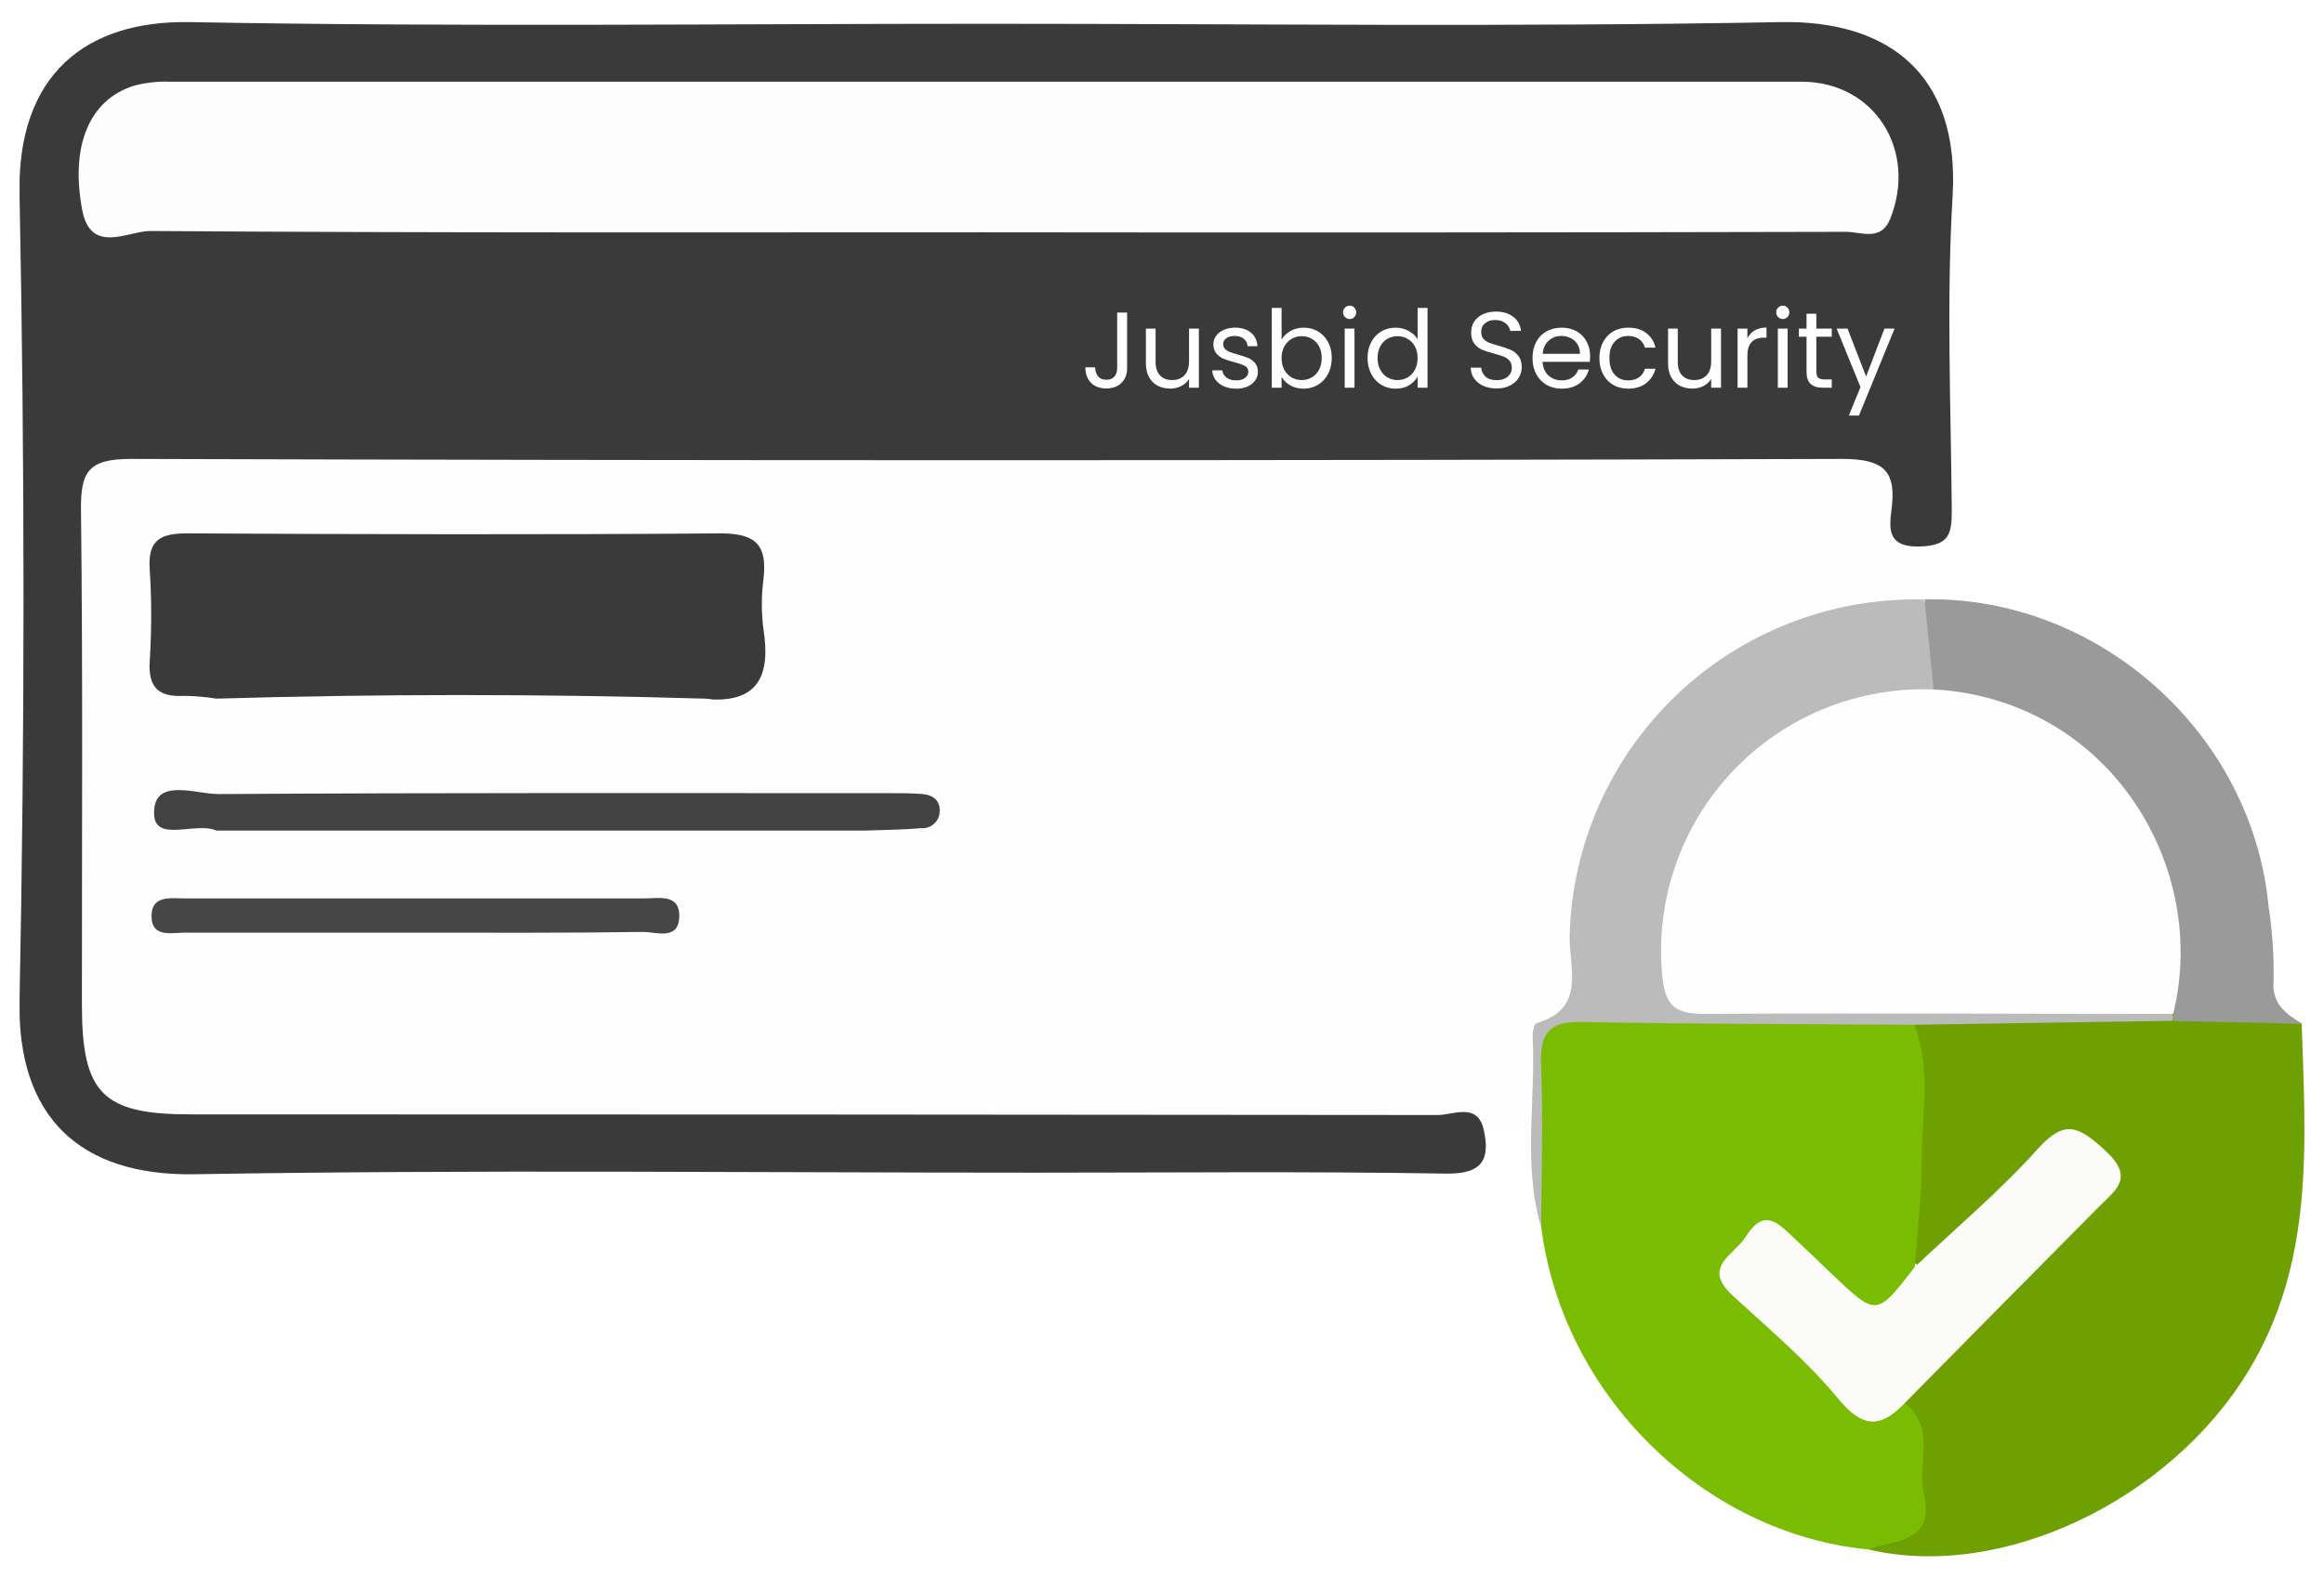 <svg width="474" height="322" viewBox="0 0 474 322" fill="none" xmlns="http://www.w3.org/2000/svg">
<g clip-path="url(#clip0)" filter="url(#filter0_d)">
<path d="M390.497 226.382H15.512L9.879 12.633H390.497V226.382Z" fill="#FEFEFE"/>
<path d="M201.392 0.851C255.311 0.851 309.343 1.533 363.129 0.51C384.94 0.094 399.733 10.966 398.253 35.968C396.983 57.258 397.893 78.68 398.083 100.045C398.083 104.762 397.685 107.262 391.786 107.489C385.319 107.735 385.186 104.478 385.774 100.102C386.836 92.242 384.409 89.609 375.685 89.628C259.363 89.981 143.042 89.981 26.72 89.628C17.996 89.628 16.422 92.223 16.517 100.121C16.915 133.741 16.688 167.362 16.707 201.001C16.707 219.108 20.936 223.351 38.82 223.351C123.634 223.351 208.447 223.395 293.261 223.484C296.409 223.484 301.378 220.832 302.63 226.533C303.881 232.235 302.63 235.549 295.044 235.436C266.975 234.962 238.925 235.246 210.856 235.246C153.789 235.246 96.722 234.602 39.655 235.568C16.195 235.947 3.62 223.787 3.981 200.471C5.068 145.504 5.068 90.512 3.981 35.494C3.526 11.269 17.446 0.132 38.725 0.51C92.929 1.514 147.17 0.851 201.392 0.851Z" fill="#3A3A3A"/>
<path d="M176.585 165.448C177.477 175.108 182.01 178.707 190.658 176.453C192.554 175.961 194.83 175.108 194.868 173.233C195.318 164.978 195.122 156.701 194.28 148.477C193.616 143.723 183.185 142.151 177.97 146.432C173.21 150.333 168.601 150.75 162.627 149.443C165.794 141.166 165.377 133.135 163.803 124.63C162.229 116.126 167.33 107.584 163.803 98.7C162.987 96.636 165.396 95.632 167.444 95.556C169.492 95.48 171.863 95.556 174.063 95.556C236.497 95.556 298.919 95.556 361.328 95.556C368.136 95.556 374.073 95.291 373.409 105.027C372.745 114.497 365.349 115.065 359.924 113.986C350.631 112.092 347.445 115.88 342.287 122.907C337.128 129.934 328.897 134.271 323.321 142.151C319.68 147.246 314.085 150.106 314.597 157.872C315.09 165.107 314.18 171.718 303.919 171.453C299.918 171.339 297.414 174.029 297.983 179.029C298.95 187.874 299.368 196.796 299.519 205.679C299.728 217.328 296.902 219.998 285.087 219.998C209.111 219.998 133.136 219.885 57.16 220.169C47.867 220.169 39.939 216.381 31.993 213.199C25.184 210.547 27.195 202.44 27.195 196.265C27.195 190.848 31.576 192.477 34.781 191.587C65.77 183.48 97.367 190.109 128.489 187.969C131.637 187.742 133.61 190.166 136.227 191.057C143.092 193.386 147.379 189.844 149.218 183.764C150.925 178.082 148.441 174.161 142.315 172.76C138.071 171.636 133.712 171 129.324 170.865C103.777 170.998 78.25 170.865 52.703 170.865C48.815 170.865 43.884 172.153 44.207 165.429C47.639 161.641 52.267 162.228 56.591 162.228C92.486 162.115 128.388 162.115 164.296 162.228C168.544 162.247 173.153 161.755 176.585 165.448Z" fill="#FEFEFE"/>
<path d="M469.45 204.865C470.246 229.204 472.105 253.543 458.507 275.837C442.405 302.203 408.21 318.549 381.052 312.109C392.203 304.722 391.35 294.588 387.633 283.697C386.855 278.867 390.364 276.254 393.19 273.412C403.798 262.667 414.494 252.009 425.279 241.44C428.674 238.106 430.172 235.303 426.133 231.212C422.093 227.121 419.722 229.64 416.859 232.481C410.865 238.485 405.138 244.83 398.633 250.285C396.129 252.388 393.057 257.862 388.828 251.782C388.164 237.235 390.421 222.745 389.434 208.218C389.243 207.296 389.349 206.337 389.738 205.48C390.126 204.622 390.777 203.909 391.597 203.444C408.665 200.622 425.886 202.876 443.031 202.1C451.983 201.702 460.896 201.512 469.45 204.865Z" fill="#6EA002"/>
<path d="M388.467 282.277C395.01 287.296 390.971 294.532 392.374 300.612C394.745 310.783 386.685 310.082 380.995 312.109C347.54 308.87 318.655 280.705 314.35 246.27C313.023 233.788 314.085 221.268 313.762 208.767C313.643 208.158 313.662 207.53 313.818 206.93C313.974 206.329 314.262 205.771 314.663 205.297C315.063 204.822 315.565 204.444 316.131 204.189C316.697 203.934 317.314 203.809 317.935 203.823C322.562 203.179 327.019 201.531 331.836 201.777C347.843 202.592 363.869 202.005 379.895 202.251C383.688 202.251 387.481 201.759 390.421 205.035C393.967 214.07 391.957 223.446 391.957 232.67C391.957 239.944 391.047 247.217 390.534 254.49C388.429 264.131 383.195 266.385 375.988 260.495C372.195 257.312 368.004 254.433 364.343 251.024C360.683 247.615 358.255 249.376 355.524 252.179C352.509 255.267 353.628 257.729 356.302 260.097C363.654 266.398 370.62 273.134 377.164 280.269C380.862 284.265 384.788 281.5 388.467 282.277Z" fill="#79BC01"/>
<path d="M44.131 138.534C41.973 138.185 39.792 137.995 37.607 137.965C32.429 138.268 30.191 136.336 30.533 130.9C30.94 124.631 30.94 118.342 30.533 112.073C30.115 105.993 32.884 104.8 38.365 104.819C74.57 105.008 110.794 105.103 146.999 104.819C154.339 104.819 156.482 107.338 155.723 114.119C155.268 117.551 155.268 121.028 155.723 124.46C157.203 133.931 154.605 139.613 143.794 138.609C140.456 142.398 135.848 141.886 131.562 141.905C106.527 142.044 81.486 142.044 56.439 141.905C52.096 141.848 47.62 142.038 44.131 138.534Z" fill="#3A3A3A"/>
<path d="M390.478 205.073C367.814 204.922 345.131 204.941 322.468 204.505C315.678 204.372 314.047 207.081 314.313 213.388C314.768 224.336 314.426 235.322 314.313 246.308C310.52 233.447 313.307 220.264 312.587 207.27C312.587 206.418 312.928 204.884 313.421 204.732C323.568 201.796 320.021 193.368 320.135 187.022C320.597 168.375 328.443 150.672 341.952 137.791C355.46 124.91 373.531 117.903 392.204 118.305C396.547 124.366 393.152 131.563 395.162 138.003C391.749 140.011 387.842 139.556 384.143 140.125C372.377 141.902 361.64 147.836 353.883 156.849C346.125 165.861 341.863 177.354 341.869 189.239C341.869 198.955 342.875 200.205 352.547 200.262C377.999 200.395 403.431 200.262 428.883 200.262C433.264 200.262 437.721 199.732 441.912 201.626C442.405 201.836 442.803 202.222 443.027 202.709C443.251 203.195 443.287 203.748 443.126 204.259L390.478 205.073Z" fill="#BBBBBB"/>
<path d="M443.315 204.297C443.344 203.817 443.344 203.336 443.315 202.857C441.988 195.489 443.031 188.007 441.419 180.582C436.867 160.997 425.943 147.511 406.447 141.28C402.957 140.162 396.964 140.257 394.422 137.037L392.526 118.266C428.029 117.604 459.341 145.56 462.698 180.923C463.462 185.854 463.804 190.841 463.722 195.83C463.286 200.868 466.188 202.8 469.583 204.884L443.315 204.297Z" fill="#9A9A9A"/>
<path d="M176.585 165.449H44.131C39.882 163.555 31.348 168.138 31.424 161.793C31.424 154.577 39.92 158.005 44.529 158.005C89.856 157.721 135.184 157.816 180.53 157.816C183.034 157.816 185.575 157.815 188.116 157.986C190.146 158.175 191.758 159.179 191.663 161.528C191.657 162.007 191.552 162.481 191.354 162.918C191.157 163.355 190.871 163.747 190.515 164.068C190.159 164.39 189.74 164.635 189.285 164.788C188.83 164.941 188.348 164.998 187.87 164.956C184.172 165.297 180.378 165.297 176.585 165.449Z" fill="#424242"/>
<path d="M44.131 138.534C77.358 137.561 110.586 137.561 143.813 138.534C147.189 138.666 148.517 141.375 150.11 143.648C153.011 147.777 151.93 150.144 146.81 150.144C115.327 150.144 83.844 150.296 52.362 150.144C45.155 149.993 44.548 144.064 44.131 138.534Z" fill="#FEFEFE"/>
<path d="M84.831 186.283C69.089 186.283 53.348 186.283 37.607 186.283C34.989 186.283 31.082 187.287 30.912 183.196C30.722 178.461 34.895 179.313 37.891 179.294C69.058 179.294 100.224 179.294 131.391 179.294C134.292 179.294 138.711 178.252 138.541 183.082C138.37 187.912 133.913 186.132 131.068 186.132C115.687 186.359 100.268 186.283 84.831 186.283Z" fill="#464646"/>
<path d="M200.747 43.393C144.041 43.393 87.315 43.526 30.608 43.128C26.133 43.128 18.489 48.014 16.764 38.828C14.279 25.57 18.319 16.288 27.346 13.485C29.769 12.842 32.276 12.567 34.781 12.671C145.691 12.671 256.594 12.671 367.492 12.671C382.266 12.671 391.122 26.611 385.528 40.647C383.631 45.325 379.61 43.298 376.557 43.298C317.954 43.437 259.351 43.469 200.747 43.393Z" fill="#FDFDFD"/>
<path d="M388.468 282.276C383.461 287.542 379.762 287.315 374.793 281.216C368.535 273.639 360.797 267.142 353.457 260.381C346.952 254.452 353.628 252.179 356.093 248.258C359.659 242.576 362.466 245.285 365.576 248.258C368.326 250.815 371.019 253.429 373.731 256.024C382.74 264.585 382.74 264.585 390.554 254.471C398.955 246.516 407.869 239.015 415.569 230.454C421.05 224.355 423.838 225.662 429.281 230.624C435.483 236.307 431.576 238.693 428.01 242.292C414.823 255.576 401.642 268.904 388.468 282.276Z" fill="#FBFCF9"/>
<path d="M396.186 136.772C430.59 139.821 450.598 172.968 443.24 202.857C411.397 202.857 379.554 202.667 347.711 202.857C341.206 202.857 339.499 200.963 338.968 194.409C338.333 186.722 339.374 178.989 342.018 171.741C344.662 164.494 348.847 157.905 354.284 152.428C359.722 146.95 366.283 142.715 373.517 140.012C380.75 137.309 388.484 136.204 396.186 136.772V136.772Z" fill="#FDFEFD"/>
<path d="M229.881 59.767V71.097C229.881 72.359 229.492 73.371 228.715 74.133C227.937 74.881 226.911 75.255 225.635 75.255C224.344 75.255 223.31 74.874 222.533 74.111C221.755 73.334 221.367 72.278 221.367 70.943H223.369C223.383 71.691 223.574 72.3 223.941 72.769C224.322 73.239 224.887 73.473 225.635 73.473C226.383 73.473 226.94 73.253 227.307 72.813C227.673 72.359 227.857 71.787 227.857 71.097V59.767H229.881ZM244.517 63.045V75.101H242.515V73.319C242.133 73.935 241.598 74.419 240.909 74.771C240.234 75.109 239.486 75.277 238.665 75.277C237.726 75.277 236.883 75.087 236.135 74.705C235.387 74.309 234.793 73.722 234.353 72.945C233.927 72.168 233.715 71.222 233.715 70.107V63.045H235.695V69.843C235.695 71.031 235.995 71.948 236.597 72.593C237.198 73.224 238.019 73.539 239.061 73.539C240.131 73.539 240.975 73.209 241.591 72.549C242.207 71.889 242.515 70.928 242.515 69.667V63.045H244.517ZM252.165 75.299C251.241 75.299 250.412 75.145 249.679 74.837C248.946 74.514 248.366 74.075 247.941 73.517C247.516 72.945 247.281 72.293 247.237 71.559H249.305C249.364 72.16 249.642 72.652 250.141 73.033C250.654 73.415 251.322 73.605 252.143 73.605C252.906 73.605 253.507 73.436 253.947 73.099C254.387 72.762 254.607 72.337 254.607 71.823C254.607 71.295 254.372 70.906 253.903 70.657C253.434 70.393 252.708 70.136 251.725 69.887C250.83 69.653 250.097 69.418 249.525 69.183C248.968 68.934 248.484 68.575 248.073 68.105C247.677 67.621 247.479 66.99 247.479 66.213C247.479 65.597 247.662 65.032 248.029 64.519C248.396 64.006 248.916 63.602 249.591 63.309C250.266 63.001 251.036 62.847 251.901 62.847C253.236 62.847 254.314 63.184 255.135 63.859C255.956 64.534 256.396 65.458 256.455 66.631H254.453C254.409 66.001 254.152 65.495 253.683 65.113C253.228 64.732 252.612 64.541 251.835 64.541C251.116 64.541 250.544 64.695 250.119 65.003C249.694 65.311 249.481 65.715 249.481 66.213C249.481 66.609 249.606 66.939 249.855 67.203C250.119 67.453 250.442 67.658 250.823 67.819C251.219 67.966 251.762 68.135 252.451 68.325C253.316 68.56 254.02 68.794 254.563 69.029C255.106 69.249 255.568 69.587 255.949 70.041C256.345 70.496 256.55 71.09 256.565 71.823C256.565 72.483 256.382 73.077 256.015 73.605C255.648 74.133 255.128 74.551 254.453 74.859C253.793 75.153 253.03 75.299 252.165 75.299ZM261.393 65.289C261.804 64.57 262.405 63.984 263.197 63.529C263.989 63.075 264.891 62.847 265.903 62.847C266.988 62.847 267.964 63.104 268.829 63.617C269.694 64.13 270.376 64.856 270.875 65.795C271.374 66.719 271.623 67.797 271.623 69.029C271.623 70.246 271.374 71.332 270.875 72.285C270.376 73.239 269.687 73.979 268.807 74.507C267.942 75.035 266.974 75.299 265.903 75.299C264.862 75.299 263.945 75.072 263.153 74.617C262.376 74.162 261.789 73.583 261.393 72.879V75.101H259.391V58.821H261.393V65.289ZM269.577 69.029C269.577 68.12 269.394 67.328 269.027 66.653C268.66 65.978 268.162 65.465 267.531 65.113C266.915 64.761 266.233 64.585 265.485 64.585C264.752 64.585 264.07 64.769 263.439 65.135C262.823 65.487 262.324 66.008 261.943 66.697C261.576 67.372 261.393 68.156 261.393 69.051C261.393 69.96 261.576 70.76 261.943 71.449C262.324 72.124 262.823 72.644 263.439 73.011C264.07 73.363 264.752 73.539 265.485 73.539C266.233 73.539 266.915 73.363 267.531 73.011C268.162 72.644 268.66 72.124 269.027 71.449C269.394 70.76 269.577 69.953 269.577 69.029ZM275.292 61.087C274.911 61.087 274.588 60.955 274.324 60.691C274.06 60.427 273.928 60.105 273.928 59.723C273.928 59.342 274.06 59.019 274.324 58.755C274.588 58.491 274.911 58.359 275.292 58.359C275.659 58.359 275.967 58.491 276.216 58.755C276.48 59.019 276.612 59.342 276.612 59.723C276.612 60.105 276.48 60.427 276.216 60.691C275.967 60.955 275.659 61.087 275.292 61.087ZM276.26 63.045V75.101H274.258V63.045H276.26ZM278.924 69.029C278.924 67.797 279.174 66.719 279.672 65.795C280.171 64.856 280.853 64.13 281.718 63.617C282.598 63.104 283.581 62.847 284.666 62.847C285.605 62.847 286.478 63.067 287.284 63.507C288.091 63.932 288.707 64.497 289.132 65.201V58.821H291.156V75.101H289.132V72.835C288.736 73.554 288.15 74.148 287.372 74.617C286.595 75.072 285.686 75.299 284.644 75.299C283.574 75.299 282.598 75.035 281.718 74.507C280.853 73.979 280.171 73.239 279.672 72.285C279.174 71.332 278.924 70.246 278.924 69.029ZM289.132 69.051C289.132 68.142 288.949 67.35 288.582 66.675C288.216 66.001 287.717 65.487 287.086 65.135C286.47 64.769 285.788 64.585 285.04 64.585C284.292 64.585 283.61 64.761 282.994 65.113C282.378 65.465 281.887 65.978 281.52 66.653C281.154 67.328 280.97 68.12 280.97 69.029C280.97 69.953 281.154 70.76 281.52 71.449C281.887 72.124 282.378 72.644 282.994 73.011C283.61 73.363 284.292 73.539 285.04 73.539C285.788 73.539 286.47 73.363 287.086 73.011C287.717 72.644 288.216 72.124 288.582 71.449C288.949 70.76 289.132 69.96 289.132 69.051ZM305.267 75.255C304.255 75.255 303.345 75.079 302.539 74.727C301.747 74.361 301.123 73.862 300.669 73.231C300.214 72.586 299.979 71.845 299.965 71.009H302.099C302.172 71.728 302.465 72.337 302.979 72.835C303.507 73.319 304.269 73.561 305.267 73.561C306.22 73.561 306.968 73.326 307.511 72.857C308.068 72.373 308.347 71.757 308.347 71.009C308.347 70.422 308.185 69.946 307.863 69.579C307.54 69.213 307.137 68.934 306.653 68.743C306.169 68.552 305.516 68.347 304.695 68.127C303.683 67.863 302.869 67.599 302.253 67.335C301.651 67.071 301.131 66.66 300.691 66.103C300.265 65.531 300.053 64.769 300.053 63.815C300.053 62.979 300.265 62.239 300.691 61.593C301.116 60.948 301.71 60.449 302.473 60.097C303.25 59.745 304.137 59.569 305.135 59.569C306.572 59.569 307.745 59.928 308.655 60.647C309.579 61.366 310.099 62.319 310.217 63.507H308.017C307.943 62.92 307.635 62.407 307.093 61.967C306.55 61.513 305.831 61.285 304.937 61.285C304.101 61.285 303.419 61.505 302.891 61.945C302.363 62.37 302.099 62.972 302.099 63.749C302.099 64.306 302.253 64.761 302.561 65.113C302.883 65.465 303.272 65.737 303.727 65.927C304.196 66.103 304.849 66.308 305.685 66.543C306.697 66.822 307.511 67.1 308.127 67.379C308.743 67.643 309.271 68.061 309.711 68.633C310.151 69.191 310.371 69.953 310.371 70.921C310.371 71.669 310.173 72.373 309.777 73.033C309.381 73.693 308.794 74.228 308.017 74.639C307.239 75.05 306.323 75.255 305.267 75.255ZM324.317 68.611C324.317 68.993 324.295 69.396 324.251 69.821H314.615C314.688 71.009 315.091 71.941 315.825 72.615C316.573 73.275 317.475 73.605 318.531 73.605C319.396 73.605 320.115 73.407 320.687 73.011C321.273 72.6 321.684 72.058 321.919 71.383H324.075C323.752 72.542 323.107 73.488 322.139 74.221C321.171 74.94 319.968 75.299 318.531 75.299C317.387 75.299 316.36 75.043 315.451 74.529C314.556 74.016 313.852 73.29 313.339 72.351C312.825 71.398 312.569 70.298 312.569 69.051C312.569 67.805 312.818 66.712 313.317 65.773C313.815 64.835 314.512 64.116 315.407 63.617C316.316 63.104 317.357 62.847 318.531 62.847C319.675 62.847 320.687 63.096 321.567 63.595C322.447 64.094 323.121 64.783 323.591 65.663C324.075 66.528 324.317 67.511 324.317 68.611ZM322.249 68.193C322.249 67.43 322.08 66.778 321.743 66.235C321.405 65.678 320.943 65.26 320.357 64.981C319.785 64.688 319.147 64.541 318.443 64.541C317.431 64.541 316.565 64.864 315.847 65.509C315.143 66.154 314.739 67.049 314.637 68.193H322.249ZM326.211 69.051C326.211 67.805 326.461 66.719 326.959 65.795C327.458 64.856 328.147 64.13 329.027 63.617C329.922 63.104 330.941 62.847 332.085 62.847C333.567 62.847 334.784 63.206 335.737 63.925C336.705 64.644 337.343 65.641 337.651 66.917H335.495C335.29 66.184 334.887 65.605 334.285 65.179C333.699 64.754 332.965 64.541 332.085 64.541C330.941 64.541 330.017 64.937 329.313 65.729C328.609 66.507 328.257 67.614 328.257 69.051C328.257 70.503 328.609 71.625 329.313 72.417C330.017 73.209 330.941 73.605 332.085 73.605C332.965 73.605 333.699 73.4 334.285 72.989C334.872 72.579 335.275 71.992 335.495 71.229H337.651C337.329 72.461 336.683 73.451 335.715 74.199C334.747 74.933 333.537 75.299 332.085 75.299C330.941 75.299 329.922 75.043 329.027 74.529C328.147 74.016 327.458 73.29 326.959 72.351C326.461 71.412 326.211 70.312 326.211 69.051ZM351.015 63.045V75.101H349.013V73.319C348.631 73.935 348.096 74.419 347.407 74.771C346.732 75.109 345.984 75.277 345.163 75.277C344.224 75.277 343.381 75.087 342.633 74.705C341.885 74.309 341.291 73.722 340.851 72.945C340.425 72.168 340.213 71.222 340.213 70.107V63.045H342.193V69.843C342.193 71.031 342.493 71.948 343.095 72.593C343.696 73.224 344.517 73.539 345.559 73.539C346.629 73.539 347.473 73.209 348.089 72.549C348.705 71.889 349.013 70.928 349.013 69.667V63.045H351.015ZM356.397 65.003C356.749 64.314 357.248 63.779 357.893 63.397C358.553 63.016 359.352 62.825 360.291 62.825V64.893H359.763C357.519 64.893 356.397 66.111 356.397 68.545V75.101H354.395V63.045H356.397V65.003ZM363.636 61.087C363.255 61.087 362.932 60.955 362.668 60.691C362.404 60.427 362.272 60.105 362.272 59.723C362.272 59.342 362.404 59.019 362.668 58.755C362.932 58.491 363.255 58.359 363.636 58.359C364.003 58.359 364.311 58.491 364.56 58.755C364.824 59.019 364.956 59.342 364.956 59.723C364.956 60.105 364.824 60.427 364.56 60.691C364.311 60.955 364.003 61.087 363.636 61.087ZM364.604 63.045V75.101H362.602V63.045H364.604ZM370.458 64.695V71.801C370.458 72.388 370.583 72.806 370.832 73.055C371.081 73.29 371.514 73.407 372.13 73.407H373.604V75.101H371.8C370.685 75.101 369.849 74.844 369.292 74.331C368.735 73.818 368.456 72.975 368.456 71.801V64.695H366.894V63.045H368.456V60.009H370.458V63.045H373.604V64.695H370.458ZM386.414 63.045L379.154 80.777H377.086L379.462 74.969L374.6 63.045H376.822L380.606 72.813L384.346 63.045H386.414Z" fill="#FDFEFD"/>
</g>
<defs>
<filter id="filter0_d" x="0" y="0.51" width="474" height="321" filterUnits="userSpaceOnUse" color-interpolation-filters="sRGB">
<feFlood flood-opacity="0" result="BackgroundImageFix"/>
<feColorMatrix in="SourceAlpha" type="matrix" values="0 0 0 0 0 0 0 0 0 0 0 0 0 0 0 0 0 0 127 0" result="hardAlpha"/>
<feOffset dy="4"/>
<feGaussianBlur stdDeviation="2"/>
<feComposite in2="hardAlpha" operator="out"/>
<feColorMatrix type="matrix" values="0 0 0 0 0 0 0 0 0 0 0 0 0 0 0 0 0 0 0.25 0"/>
<feBlend mode="normal" in2="BackgroundImageFix" result="effect1_dropShadow"/>
<feBlend mode="normal" in="SourceGraphic" in2="effect1_dropShadow" result="shape"/>
</filter>
<clipPath id="clip0">
<rect width="466" height="313" fill="white" transform="translate(4 0.51)"/>
</clipPath>
</defs>
</svg>
